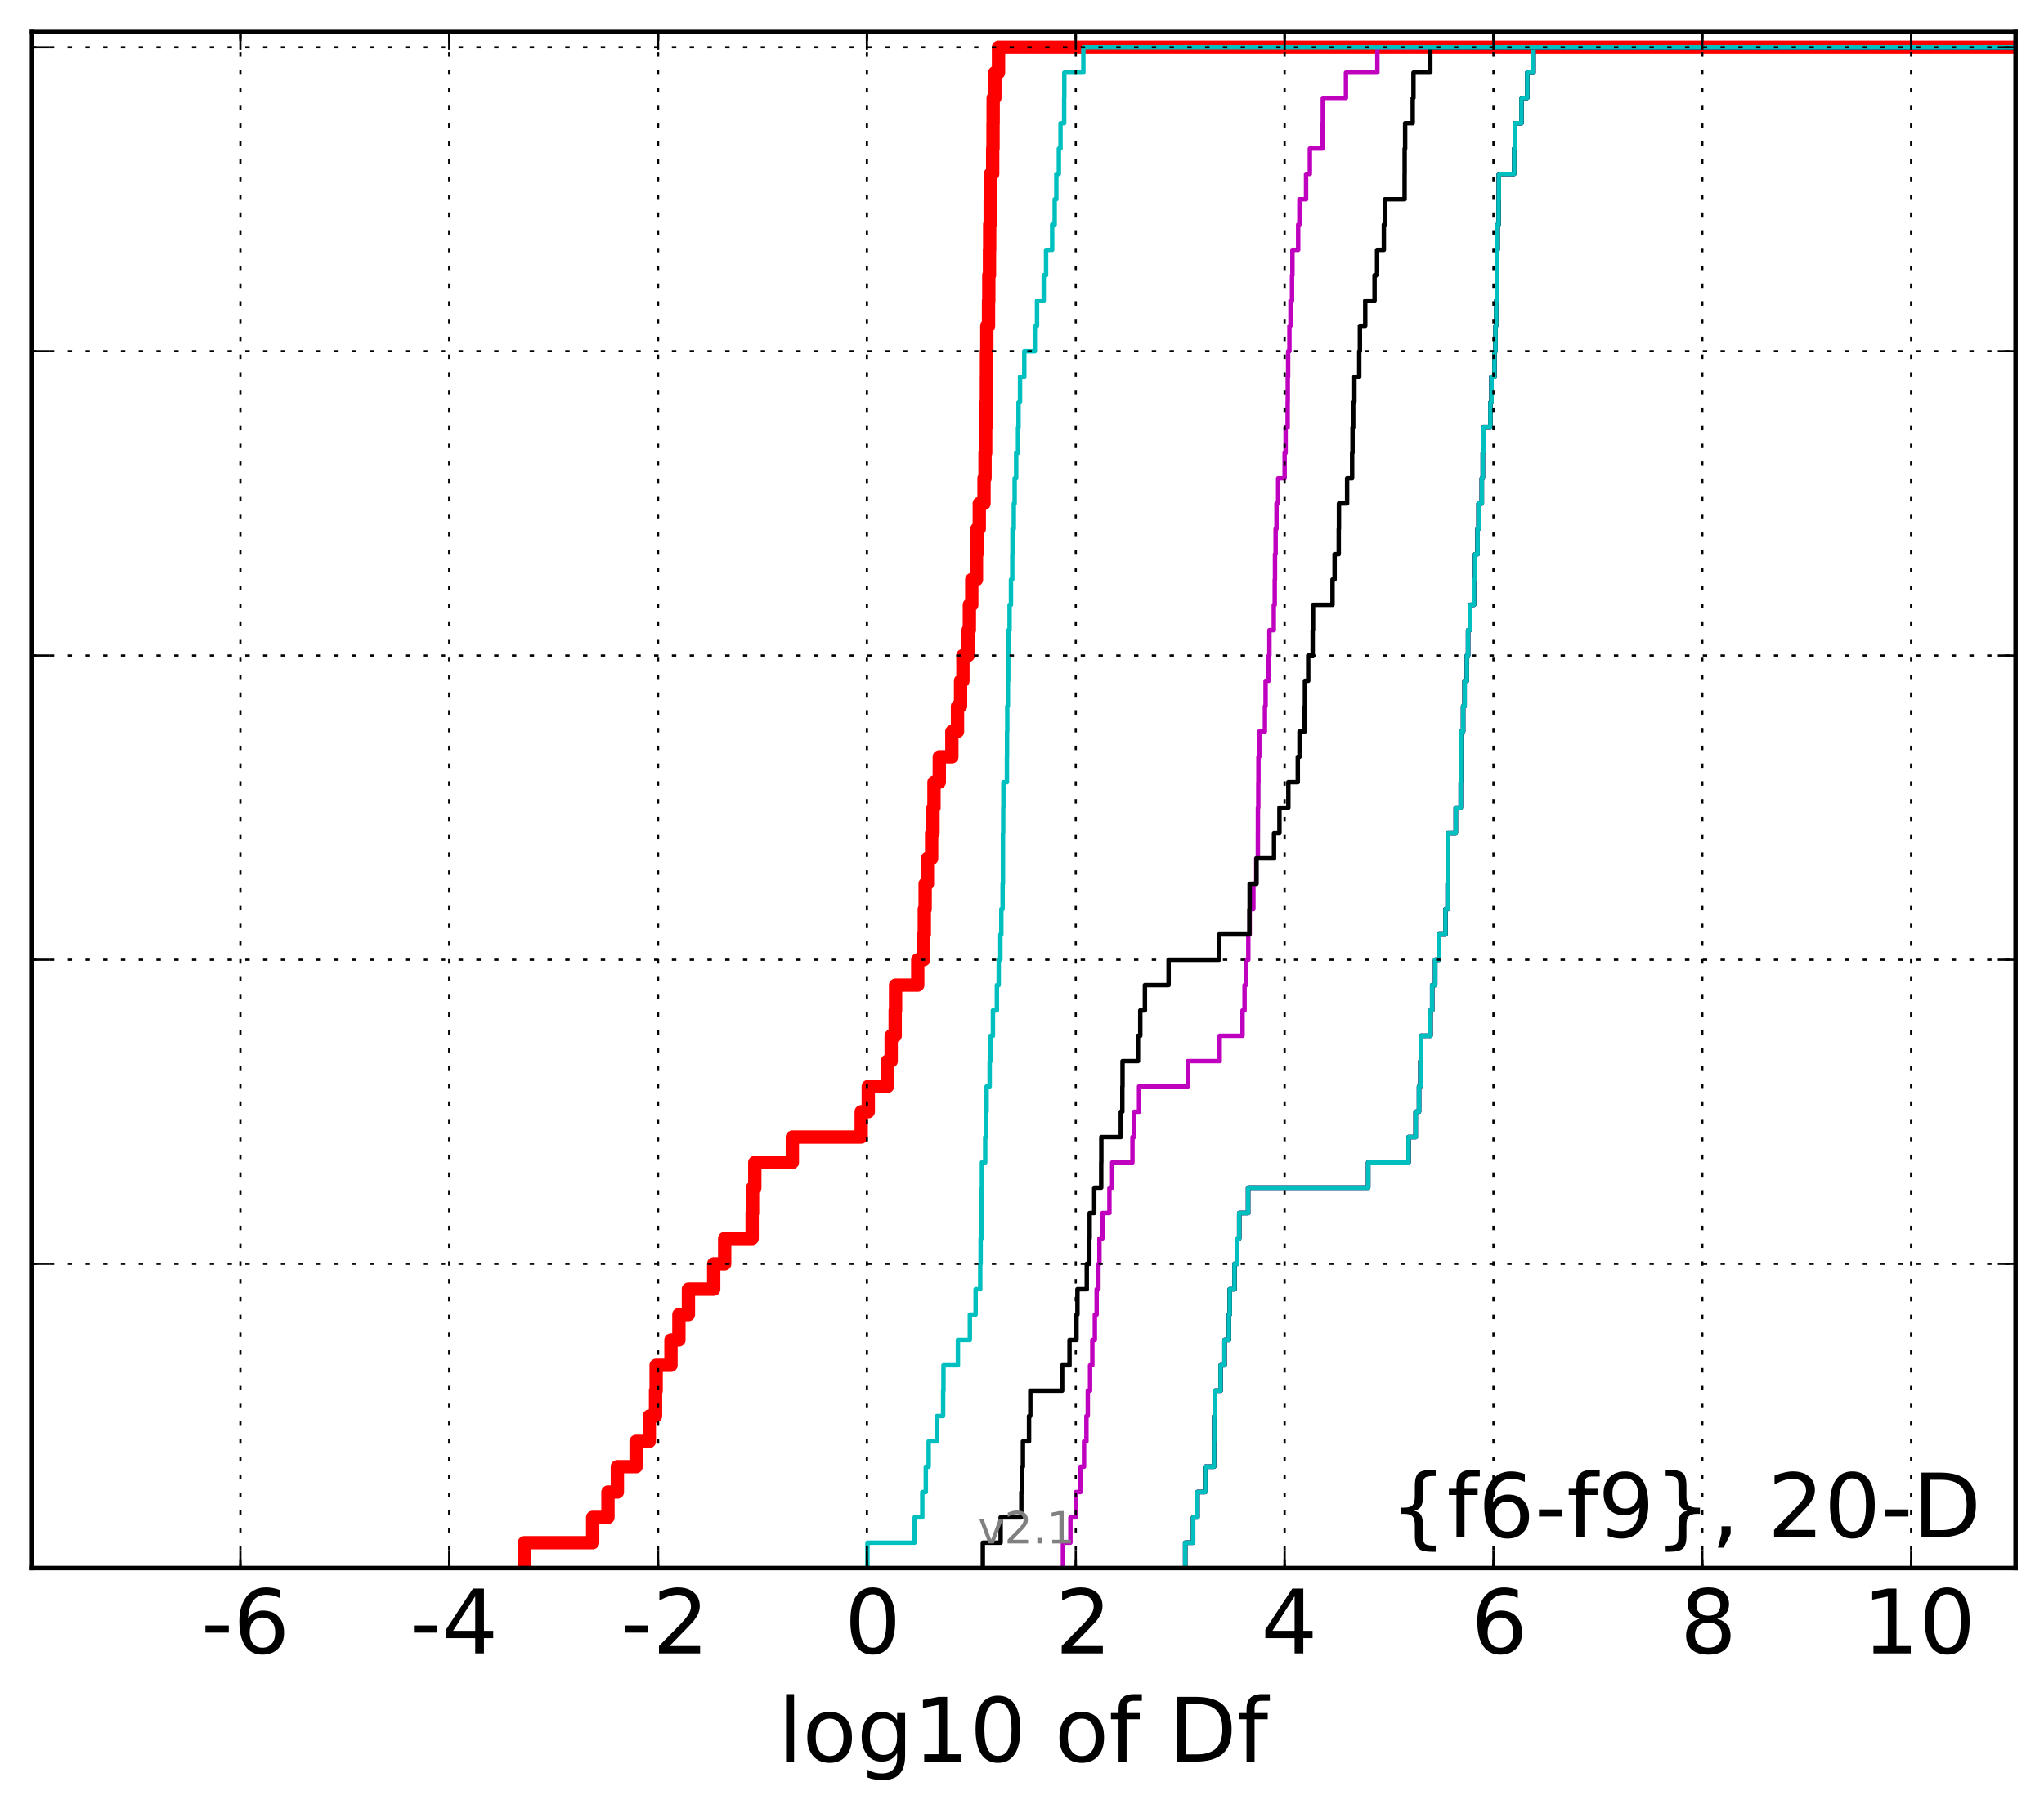 <?xml version="1.0" encoding="utf-8" standalone="no"?>
<!DOCTYPE svg PUBLIC "-//W3C//DTD SVG 1.1//EN"
  "http://www.w3.org/Graphics/SVG/1.1/DTD/svg11.dtd">
<!-- Created with matplotlib (http://matplotlib.org/) -->
<svg height="407pt" version="1.1" viewBox="0 0 460 407" width="460pt" xmlns="http://www.w3.org/2000/svg" xmlns:xlink="http://www.w3.org/1999/xlink">
 <defs>
  <style type="text/css">
*{stroke-linecap:butt;stroke-linejoin:round;}
  </style>
 </defs>
 <g id="figure_1">
  <g id="patch_1">
   <path d="
M0 407.712
L460.8 407.712
L460.8 0
L0 0
z
" style="fill:#ffffff;"/>
  </g>
  <g id="axes_1">
   <g id="patch_2">
    <path d="
M7.2 352.8
L453.6 352.8
L453.6 7.2
L7.2 7.2
z
" style="fill:#ffffff;"/>
   </g>
   <g id="line2d_1">
    <path clip-path="url(#p99b4b0da67)" d="
M118.015 352.8
L118.015 347.097
L133.38 347.097
L133.38 341.394
L136.821 341.394
L136.821 335.691
L138.939 335.691
L138.939 329.988
L143.151 329.988
L143.151 324.285
L146.131 324.285
L146.131 318.582
L147.533 318.582
L147.533 312.879
L147.666 312.879
L147.666 307.176
L151.002 307.176
L151.002 301.473
L152.786 301.473
L152.786 295.77
L154.929 295.77
L154.929 290.067
L160.618 290.067
L160.618 284.364
L163.088 284.364
L163.088 278.661
L169.267 278.661
L169.267 272.958
L169.362 272.958
L169.362 267.255
L169.867 267.255
L169.867 261.552
L178.318 261.552
L178.318 255.85
L193.809 255.85
L193.809 250.147
L195.402 250.147
L195.402 244.444
L199.714 244.444
L199.714 238.741
L200.558 238.741
L200.558 233.038
L201.46 233.038
L201.46 227.335
L201.548 227.335
L201.548 221.632
L206.539 221.632
L206.539 215.929
L207.884 215.929
L207.884 210.226
L208.019 210.226
L208.019 204.523
L208.207 204.523
L208.207 198.82
L208.719 198.82
L208.719 193.117
L209.664 193.117
L209.664 187.414
L209.971 187.414
L209.971 181.711
L210.194 181.711
L210.194 176.008
L211.385 176.008
L211.385 170.305
L214.217 170.305
L214.217 164.602
L215.486 164.602
L215.486 158.899
L216.172 158.899
L216.172 153.196
L216.705 153.196
L216.705 147.493
L217.876 147.493
L217.876 141.79
L218.155 141.79
L218.155 136.087
L218.698 136.087
L218.698 130.384
L219.751 130.384
L219.751 124.681
L219.863 124.681
L219.863 118.978
L220.386 118.978
L220.386 113.275
L221.455 113.275
L221.455 107.572
L221.68 107.572
L221.68 101.869
L221.825 101.869
L221.825 96.166
L221.902 96.166
L221.902 90.463
L221.99 90.463
L221.99 84.76
L222.005 84.76
L222.005 79.057
L222.085 79.057
L222.085 73.355
L222.465 73.355
L222.465 67.651
L222.531 67.651
L222.531 61.949
L222.682 61.949
L222.682 56.245
L222.728 56.245
L222.728 50.543
L222.837 50.543
L222.837 44.84
L222.907 44.84
L222.907 39.137
L223.401 39.137
L223.401 33.434
L223.478 33.434
L223.478 27.731
L223.508 27.731
L223.508 22.028
L223.892 22.028
L223.892 16.325
L224.712 16.325
L224.712 10.622
L224.712 10.622
L224.712 10.622
L453.6 10.622" style="fill:none;stroke:#ff0000;stroke-linecap:square;stroke-width:3.0;"/>
   </g>
   <g id="line2d_2">
    <path clip-path="url(#p99b4b0da67)" d="
M266.727 352.8
L266.727 347.097
L268.512 347.097
L268.512 341.394
L269.476 341.394
L269.476 335.691
L271.235 335.691
L271.235 329.988
L273.221 329.988
L273.221 324.285
L273.271 324.285
L273.271 318.582
L273.455 318.582
L273.455 312.879
L274.694 312.879
L274.694 307.176
L275.571 307.176
L275.571 301.473
L276.561 301.473
L276.561 295.77
L276.749 295.77
L276.749 290.067
L277.825 290.067
L277.825 284.364
L278.441 284.364
L278.441 278.661
L278.882 278.661
L278.882 272.958
L280.882 272.958
L280.882 267.255
L307.905 267.255
L307.905 261.552
L316.99 261.552
L316.99 255.85
L318.588 255.85
L318.588 250.147
L319.346 250.147
L319.346 244.444
L319.669 244.444
L319.669 238.741
L319.781 238.741
L319.781 233.038
L321.931 233.038
L321.931 227.335
L322.307 227.335
L322.307 221.632
L322.988 221.632
L322.988 215.929
L323.83 215.929
L323.83 210.226
L325.297 210.226
L325.297 204.523
L325.788 204.523
L325.788 198.82
L325.821 198.82
L325.821 193.117
L325.879 193.117
L325.879 187.414
L327.619 187.414
L327.619 181.711
L328.738 181.711
L328.738 176.008
L328.797 176.008
L328.797 170.305
L328.807 170.305
L328.807 164.602
L329.272 164.602
L329.272 158.899
L329.605 158.899
L329.605 153.196
L330.119 153.196
L330.119 147.493
L330.39 147.493
L330.39 141.79
L330.816 141.79
L330.816 136.087
L331.725 136.087
L331.725 130.384
L331.968 130.384
L331.968 124.681
L332.526 124.681
L332.526 118.978
L332.756 118.978
L332.756 113.275
L333.48 113.275
L333.48 107.572
L333.701 107.572
L333.701 101.869
L333.834 101.869
L333.834 96.166
L335.417 96.166
L335.417 90.463
L335.665 90.463
L335.665 84.76
L336.337 84.76
L336.337 79.057
L336.551 79.057
L336.551 73.355
L336.718 73.355
L336.718 67.651
L336.912 67.651
L336.912 61.949
L336.939 61.949
L336.939 56.245
L337.023 56.245
L337.023 50.543
L337.26 50.543
L337.26 44.84
L337.308 44.84
L337.308 39.137
L340.774 39.137
L340.774 33.434
L340.936 33.434
L340.936 27.731
L342.409 27.731
L342.409 22.028
L343.704 22.028
L343.704 16.325
L345.103 16.325
L345.103 10.622
L345.103 10.622
L345.103 10.622
L453.6 10.622" style="fill:none;stroke:#00bfbf;stroke-linecap:square;"/>
   </g>
   <g id="line2d_3">
    <path clip-path="url(#p99b4b0da67)" d="
M266.727 352.8
L266.727 347.097
L268.512 347.097
L268.512 341.394
L269.476 341.394
L269.476 335.691
L271.235 335.691
L271.235 329.988
L273.221 329.988
L273.221 324.285
L273.271 324.285
L273.271 318.582
L273.455 318.582
L273.455 312.879
L274.694 312.879
L274.694 307.176
L275.571 307.176
L275.571 301.473
L276.561 301.473
L276.561 295.77
L276.749 295.77
L276.749 290.067
L277.825 290.067
L277.825 284.364
L278.441 284.364
L278.441 278.661
L278.882 278.661
L278.882 272.958
L280.882 272.958
L280.882 267.255
L307.905 267.255
L307.905 261.552
L316.99 261.552
L316.99 255.85
L318.588 255.85
L318.588 250.147
L319.346 250.147
L319.346 244.444
L319.669 244.444
L319.669 238.741
L319.781 238.741
L319.781 233.038
L321.931 233.038
L321.931 227.335
L322.307 227.335
L322.307 221.632
L322.988 221.632
L322.988 215.929
L323.83 215.929
L323.83 210.226
L325.297 210.226
L325.297 204.523
L325.788 204.523
L325.788 198.82
L325.821 198.82
L325.821 193.117
L325.879 193.117
L325.879 187.414
L327.619 187.414
L327.619 181.711
L328.738 181.711
L328.738 176.008
L328.797 176.008
L328.797 170.305
L328.807 170.305
L328.807 164.602
L329.272 164.602
L329.272 158.899
L329.605 158.899
L329.605 153.196
L330.119 153.196
L330.119 147.493
L330.39 147.493
L330.39 141.79
L330.816 141.79
L330.816 136.087
L331.725 136.087
L331.725 130.384
L331.968 130.384
L331.968 124.681
L332.526 124.681
L332.526 118.978
L332.756 118.978
L332.756 113.275
L333.48 113.275
L333.48 107.572
L333.701 107.572
L333.701 101.869
L333.834 101.869
L333.834 96.166
L335.417 96.166
L335.417 90.463
L335.665 90.463
L335.665 84.76
L336.337 84.76
L336.337 79.057
L336.551 79.057
L336.551 73.355
L336.718 73.355
L336.718 67.651
L336.912 67.651
L336.912 61.949
L336.939 61.949
L336.939 56.245
L337.023 56.245
L337.023 50.543
L337.26 50.543
L337.26 44.84
L337.308 44.84
L337.308 39.137
L340.774 39.137
L340.774 33.434
L340.936 33.434
L340.936 27.731
L342.409 27.731
L342.409 22.028
L343.704 22.028
L343.704 16.325
L345.103 16.325
L345.103 10.622
L345.103 10.622
L345.103 10.622
L453.6 10.622" style="fill:none;stroke:#bf00bf;stroke-linecap:square;"/>
   </g>
   <g id="line2d_4">
    <path clip-path="url(#p99b4b0da67)" d="
M266.727 352.8
L266.727 347.097
L268.512 347.097
L268.512 341.394
L269.476 341.394
L269.476 335.691
L271.235 335.691
L271.235 329.988
L273.221 329.988
L273.221 324.285
L273.271 324.285
L273.271 318.582
L273.455 318.582
L273.455 312.879
L274.694 312.879
L274.694 307.176
L275.571 307.176
L275.571 301.473
L276.561 301.473
L276.561 295.77
L276.749 295.77
L276.749 290.067
L277.825 290.067
L277.825 284.364
L278.441 284.364
L278.441 278.661
L278.882 278.661
L278.882 272.958
L280.882 272.958
L280.882 267.255
L307.905 267.255
L307.905 261.552
L316.99 261.552
L316.99 255.85
L318.588 255.85
L318.588 250.147
L319.346 250.147
L319.346 244.444
L319.669 244.444
L319.669 238.741
L319.781 238.741
L319.781 233.038
L321.931 233.038
L321.931 227.335
L322.307 227.335
L322.307 221.632
L322.988 221.632
L322.988 215.929
L323.83 215.929
L323.83 210.226
L325.297 210.226
L325.297 204.523
L325.788 204.523
L325.788 198.82
L325.821 198.82
L325.821 193.117
L325.879 193.117
L325.879 187.414
L327.619 187.414
L327.619 181.711
L328.738 181.711
L328.738 176.008
L328.797 176.008
L328.797 170.305
L328.807 170.305
L328.807 164.602
L329.272 164.602
L329.272 158.899
L329.605 158.899
L329.605 153.196
L330.119 153.196
L330.119 147.493
L330.39 147.493
L330.39 141.79
L330.816 141.79
L330.816 136.087
L331.725 136.087
L331.725 130.384
L331.968 130.384
L331.968 124.681
L332.526 124.681
L332.526 118.978
L332.756 118.978
L332.756 113.275
L333.48 113.275
L333.48 107.572
L333.701 107.572
L333.701 101.869
L333.834 101.869
L333.834 96.166
L335.417 96.166
L335.417 90.463
L335.665 90.463
L335.665 84.76
L336.337 84.76
L336.337 79.057
L336.551 79.057
L336.551 73.355
L336.718 73.355
L336.718 67.651
L336.912 67.651
L336.912 61.949
L336.939 61.949
L336.939 56.245
L337.023 56.245
L337.023 50.543
L337.26 50.543
L337.26 44.84
L337.308 44.84
L337.308 39.137
L340.774 39.137
L340.774 33.434
L340.936 33.434
L340.936 27.731
L342.409 27.731
L342.409 22.028
L343.704 22.028
L343.704 16.325
L345.103 16.325
L345.103 10.622
L345.103 10.622
L345.103 10.622
L453.6 10.622" style="fill:none;stroke:#000000;stroke-linecap:square;"/>
   </g>
   <g id="line2d_5">
    <path clip-path="url(#p99b4b0da67)" d="
M266.727 352.8
L266.727 347.097
L268.512 347.097
L268.512 341.394
L269.476 341.394
L269.476 335.691
L271.235 335.691
L271.235 329.988
L273.221 329.988
L273.221 324.285
L273.271 324.285
L273.271 318.582
L273.455 318.582
L273.455 312.879
L274.694 312.879
L274.694 307.176
L275.571 307.176
L275.571 301.473
L276.561 301.473
L276.561 295.77
L276.749 295.77
L276.749 290.067
L277.825 290.067
L277.825 284.364
L278.441 284.364
L278.441 278.661
L278.882 278.661
L278.882 272.958
L280.882 272.958
L280.882 267.255
L307.905 267.255
L307.905 261.552
L316.99 261.552
L316.99 255.85
L318.588 255.85
L318.588 250.147
L319.346 250.147
L319.346 244.444
L319.669 244.444
L319.669 238.741
L319.781 238.741
L319.781 233.038
L321.931 233.038
L321.931 227.335
L322.307 227.335
L322.307 221.632
L322.988 221.632
L322.988 215.929
L323.83 215.929
L323.83 210.226
L325.297 210.226
L325.297 204.523
L325.788 204.523
L325.788 198.82
L325.821 198.82
L325.821 193.117
L325.879 193.117
L325.879 187.414
L327.619 187.414
L327.619 181.711
L328.738 181.711
L328.738 176.008
L328.797 176.008
L328.797 170.305
L328.807 170.305
L328.807 164.602
L329.272 164.602
L329.272 158.899
L329.605 158.899
L329.605 153.196
L330.119 153.196
L330.119 147.493
L330.39 147.493
L330.39 141.79
L330.816 141.79
L330.816 136.087
L331.725 136.087
L331.725 130.384
L331.968 130.384
L331.968 124.681
L332.526 124.681
L332.526 118.978
L332.756 118.978
L332.756 113.275
L333.48 113.275
L333.48 107.572
L333.701 107.572
L333.701 101.869
L333.834 101.869
L333.834 96.166
L335.417 96.166
L335.417 90.463
L335.665 90.463
L335.665 84.76
L336.337 84.76
L336.337 79.057
L336.551 79.057
L336.551 73.355
L336.718 73.355
L336.718 67.651
L336.912 67.651
L336.912 61.949
L336.939 61.949
L336.939 56.245
L337.023 56.245
L337.023 50.543
L337.26 50.543
L337.26 44.84
L337.308 44.84
L337.308 39.137
L340.774 39.137
L340.774 33.434
L340.936 33.434
L340.936 27.731
L342.409 27.731
L342.409 22.028
L343.704 22.028
L343.704 16.325
L345.103 16.325
L345.103 10.622
L345.103 10.622
L345.103 10.622
L453.6 10.622" style="fill:none;stroke:#00bfbf;stroke-linecap:square;"/>
   </g>
   <g id="line2d_6">
    <path clip-path="url(#p99b4b0da67)" d="
M239.211 352.8
L239.211 347.097
L240.895 347.097
L240.895 341.394
L242.115 341.394
L242.115 335.691
L243.171 335.691
L243.171 329.988
L243.96 329.988
L243.96 324.285
L244.498 324.285
L244.498 318.582
L244.808 318.582
L244.808 312.879
L245.314 312.879
L245.314 307.176
L245.827 307.176
L245.827 301.473
L246.393 301.473
L246.393 295.77
L246.801 295.77
L246.801 290.067
L247.2 290.067
L247.2 284.364
L247.426 284.364
L247.426 278.661
L248.094 278.661
L248.094 272.958
L249.671 272.958
L249.671 267.255
L250.299 267.255
L250.299 261.552
L254.859 261.552
L254.859 255.85
L255.247 255.85
L255.247 250.147
L256.348 250.147
L256.348 244.444
L267.31 244.444
L267.31 238.741
L274.483 238.741
L274.483 233.038
L279.63 233.038
L279.63 227.335
L280.085 227.335
L280.085 221.632
L280.405 221.632
L280.405 215.929
L280.929 215.929
L280.929 210.226
L281.236 210.226
L281.236 204.523
L282.071 204.523
L282.071 198.82
L282.715 198.82
L282.715 193.117
L283.081 193.117
L283.081 187.414
L283.093 187.414
L283.093 181.711
L283.182 181.711
L283.182 176.008
L283.211 176.008
L283.211 170.305
L283.405 170.305
L283.405 164.602
L284.665 164.602
L284.665 158.899
L284.818 158.899
L284.818 153.196
L285.509 153.196
L285.509 147.493
L285.679 147.493
L285.679 141.79
L286.665 141.79
L286.665 136.087
L286.882 136.087
L286.882 130.384
L286.937 130.384
L286.937 124.681
L287.081 124.681
L287.081 118.978
L287.279 118.978
L287.279 113.275
L287.648 113.275
L287.648 107.572
L289.102 107.572
L289.102 101.869
L289.326 101.869
L289.326 96.166
L289.782 96.166
L289.782 90.463
L289.81 90.463
L289.81 84.76
L289.89 84.76
L289.89 79.057
L290.18 79.057
L290.18 73.355
L290.424 73.355
L290.424 67.651
L290.769 67.651
L290.769 61.949
L290.858 61.949
L290.858 56.245
L292.151 56.245
L292.151 50.543
L292.427 50.543
L292.427 44.84
L293.927 44.84
L293.927 39.137
L294.779 39.137
L294.779 33.434
L297.623 33.434
L297.623 27.731
L297.693 27.731
L297.693 22.028
L302.901 22.028
L302.901 16.325
L309.972 16.325
L309.972 10.622
L309.972 10.622
L309.972 10.622
L453.6 10.622" style="fill:none;stroke:#bf00bf;stroke-linecap:square;"/>
   </g>
   <g id="line2d_7">
    <path clip-path="url(#p99b4b0da67)" d="
M221.181 352.8
L221.181 347.097
L225.19 347.097
L225.19 341.394
L229.851 341.394
L229.851 335.691
L230.02 335.691
L230.02 329.988
L230.205 329.988
L230.205 324.285
L231.582 324.285
L231.582 318.582
L231.874 318.582
L231.874 312.879
L239.036 312.879
L239.036 307.176
L240.694 307.176
L240.694 301.473
L242.266 301.473
L242.266 295.77
L242.476 295.77
L242.476 290.067
L244.578 290.067
L244.578 284.364
L245.15 284.364
L245.15 278.661
L245.229 278.661
L245.229 272.958
L246.254 272.958
L246.254 267.255
L247.825 267.255
L247.825 261.552
L247.853 261.552
L247.853 255.85
L252.233 255.85
L252.233 250.147
L252.58 250.147
L252.58 244.444
L252.625 244.444
L252.625 238.741
L256.101 238.741
L256.101 233.038
L256.619 233.038
L256.619 227.335
L257.66 227.335
L257.66 221.632
L262.991 221.632
L262.991 215.929
L274.353 215.929
L274.353 210.226
L281.177 210.226
L281.177 204.523
L281.228 204.523
L281.228 198.82
L282.773 198.82
L282.773 193.117
L286.714 193.117
L286.714 187.414
L287.937 187.414
L287.937 181.711
L289.941 181.711
L289.941 176.008
L292.066 176.008
L292.066 170.305
L292.45 170.305
L292.45 164.602
L293.614 164.602
L293.614 158.899
L293.672 158.899
L293.672 153.196
L294.414 153.196
L294.414 147.493
L295.414 147.493
L295.414 141.79
L295.495 141.79
L295.495 136.087
L299.88 136.087
L299.88 130.384
L300.347 130.384
L300.347 124.681
L301.281 124.681
L301.281 118.978
L301.326 118.978
L301.326 113.275
L303.165 113.275
L303.165 107.572
L304.294 107.572
L304.294 101.869
L304.385 101.869
L304.385 96.166
L304.538 96.166
L304.538 90.463
L304.806 90.463
L304.806 84.76
L305.895 84.76
L305.895 79.057
L306.042 79.057
L306.042 73.355
L307.244 73.355
L307.244 67.651
L309.34 67.651
L309.34 61.949
L309.908 61.949
L309.908 56.245
L311.433 56.245
L311.433 50.543
L311.682 50.543
L311.682 44.84
L316.102 44.84
L316.102 39.137
L316.116 39.137
L316.116 33.434
L316.224 33.434
L316.224 27.731
L317.93 27.731
L317.93 22.028
L318.099 22.028
L318.099 16.325
L321.889 16.325
L321.889 10.622
L321.889 10.622
L321.889 10.622
L453.6 10.622" style="fill:none;stroke:#000000;stroke-linecap:square;"/>
   </g>
   <g id="line2d_8">
    <path clip-path="url(#p99b4b0da67)" d="
M195.219 352.8
L195.219 347.097
L205.826 347.097
L205.826 341.394
L207.563 341.394
L207.563 335.691
L208.351 335.691
L208.351 329.988
L208.999 329.988
L208.999 324.285
L210.869 324.285
L210.869 318.582
L212.252 318.582
L212.252 312.879
L212.327 312.879
L212.327 307.176
L215.578 307.176
L215.578 301.473
L218.265 301.473
L218.265 295.77
L219.565 295.77
L219.565 290.067
L220.603 290.067
L220.603 284.364
L220.69 284.364
L220.69 278.661
L220.907 278.661
L220.907 272.958
L220.915 272.958
L220.915 267.255
L220.982 267.255
L220.982 261.552
L221.718 261.552
L221.718 255.85
L221.869 255.85
L221.869 250.147
L222.036 250.147
L222.036 244.444
L222.727 244.444
L222.727 238.741
L222.945 238.741
L222.945 233.038
L223.459 233.038
L223.459 227.335
L224.351 227.335
L224.351 221.632
L224.759 221.632
L224.759 215.929
L225.135 215.929
L225.135 210.226
L225.35 210.226
L225.35 204.523
L225.637 204.523
L225.637 198.82
L225.712 198.82
L225.712 193.117
L225.713 193.117
L225.713 187.414
L225.77 187.414
L225.77 181.711
L225.811 181.711
L225.811 176.008
L226.605 176.008
L226.605 170.305
L226.636 170.305
L226.636 164.602
L226.683 164.602
L226.683 158.899
L226.832 158.899
L226.832 153.196
L226.909 153.196
L226.909 147.493
L226.938 147.493
L226.938 141.79
L227.207 141.79
L227.207 136.087
L227.518 136.087
L227.518 130.384
L227.814 130.384
L227.814 124.681
L227.861 124.681
L227.861 118.978
L228.155 118.978
L228.155 113.275
L228.346 113.275
L228.346 107.572
L228.69 107.572
L228.69 101.869
L229.11 101.869
L229.11 96.166
L229.218 96.166
L229.218 90.463
L229.556 90.463
L229.556 84.76
L230.509 84.76
L230.509 79.057
L232.888 79.057
L232.888 73.355
L233.382 73.355
L233.382 67.651
L234.889 67.651
L234.889 61.949
L235.414 61.949
L235.414 56.245
L236.787 56.245
L236.787 50.543
L237.353 50.543
L237.353 44.84
L237.726 44.84
L237.726 39.137
L238.298 39.137
L238.298 33.434
L238.669 33.434
L238.669 27.731
L239.484 27.731
L239.484 22.028
L239.521 22.028
L239.521 16.325
L243.806 16.325
L243.806 10.622
L243.806 10.622
L243.806 10.622
L453.6 10.622" style="fill:none;stroke:#00bfbf;stroke-linecap:square;"/>
   </g>
   <g id="patch_3">
    <path d="
M7.2 7.2
L453.6 7.2" style="fill:none;stroke:#000000;stroke-linecap:square;stroke-linejoin:miter;"/>
   </g>
   <g id="patch_4">
    <path d="
M453.6 352.8
L453.6 7.2" style="fill:none;stroke:#000000;stroke-linecap:square;stroke-linejoin:miter;"/>
   </g>
   <g id="patch_5">
    <path d="
M7.2 352.8
L453.6 352.8" style="fill:none;stroke:#000000;stroke-linecap:square;stroke-linejoin:miter;"/>
   </g>
   <g id="patch_6">
    <path d="
M7.2 352.8
L7.2 7.2" style="fill:none;stroke:#000000;stroke-linecap:square;stroke-linejoin:miter;"/>
   </g>
   <g id="matplotlib.axis_1">
    <g id="xtick_1"/>
    <g id="xtick_2">
     <g id="line2d_9">
      <path clip-path="url(#p99b4b0da67)" d="
M54.099 352.8
L54.099 7.2" style="fill:none;stroke:#000000;stroke-dasharray:1,3;stroke-dashoffset:0.0;stroke-width:0.5;"/>
     </g>
     <g id="line2d_10">
      <defs>
       <path d="
M0 0
L0 -4" id="m93b0483c22" style="stroke:#000000;stroke-width:0.5;"/>
      </defs>
      <g>
       <use style="stroke:#000000;stroke-width:0.5;" x="54.099" xlink:href="#m93b0483c22" y="352.8"/>
      </g>
     </g>
     <g id="line2d_11">
      <defs>
       <path d="
M0 0
L0 4" id="m741efc42ff" style="stroke:#000000;stroke-width:0.5;"/>
      </defs>
      <g>
       <use style="stroke:#000000;stroke-width:0.5;" x="54.099" xlink:href="#m741efc42ff" y="7.2"/>
      </g>
     </g>
     <g id="text_1">
      <!-- -6 -->
      <defs>
       <path d="
M33.016 40.375
Q26.375 40.375 22.484 35.828
Q18.609 31.297 18.609 23.391
Q18.609 15.531 22.484 10.953
Q26.375 6.391 33.016 6.391
Q39.656 6.391 43.531 10.953
Q47.406 15.531 47.406 23.391
Q47.406 31.297 43.531 35.828
Q39.656 40.375 33.016 40.375
M52.594 71.297
L52.594 62.312
Q48.875 64.062 45.094 64.984
Q41.312 65.922 37.594 65.922
Q27.828 65.922 22.672 59.328
Q17.531 52.734 16.797 39.406
Q19.672 43.656 24.016 45.922
Q28.375 48.188 33.594 48.188
Q44.578 48.188 50.953 41.516
Q57.328 34.859 57.328 23.391
Q57.328 12.156 50.688 5.359
Q44.047 -1.422 33.016 -1.422
Q20.359 -1.422 13.672 8.266
Q6.984 17.969 6.984 36.375
Q6.984 53.656 15.188 63.938
Q23.391 74.219 37.203 74.219
Q40.922 74.219 44.703 73.484
Q48.484 72.75 52.594 71.297" id="BitstreamVeraSans-Roman-36"/>
       <path d="
M4.891 31.391
L31.203 31.391
L31.203 23.391
L4.891 23.391
z
" id="BitstreamVeraSans-Roman-2d"/>
      </defs>
      <g transform="translate(45.247 371.997)scale(0.2 -0.2)">
       <use xlink:href="#BitstreamVeraSans-Roman-2d"/>
       <use x="36.084" xlink:href="#BitstreamVeraSans-Roman-36"/>
      </g>
     </g>
    </g>
    <g id="xtick_3">
     <g id="line2d_12">
      <path clip-path="url(#p99b4b0da67)" d="
M101.099 352.8
L101.099 7.2" style="fill:none;stroke:#000000;stroke-dasharray:1,3;stroke-dashoffset:0.0;stroke-width:0.5;"/>
     </g>
     <g id="line2d_13">
      <g>
       <use style="stroke:#000000;stroke-width:0.5;" x="101.099" xlink:href="#m93b0483c22" y="352.8"/>
      </g>
     </g>
     <g id="line2d_14">
      <g>
       <use style="stroke:#000000;stroke-width:0.5;" x="101.099" xlink:href="#m741efc42ff" y="7.2"/>
      </g>
     </g>
     <g id="text_2">
      <!-- -4 -->
      <defs>
       <path d="
M37.797 64.312
L12.891 25.391
L37.797 25.391
z

M35.203 72.906
L47.609 72.906
L47.609 25.391
L58.016 25.391
L58.016 17.188
L47.609 17.188
L47.609 0
L37.797 0
L37.797 17.188
L4.891 17.188
L4.891 26.703
z
" id="BitstreamVeraSans-Roman-34"/>
      </defs>
      <g transform="translate(92.178 371.997)scale(0.2 -0.2)">
       <use xlink:href="#BitstreamVeraSans-Roman-2d"/>
       <use x="36.084" xlink:href="#BitstreamVeraSans-Roman-34"/>
      </g>
     </g>
    </g>
    <g id="xtick_4">
     <g id="line2d_15">
      <path clip-path="url(#p99b4b0da67)" d="
M148.099 352.8
L148.099 7.2" style="fill:none;stroke:#000000;stroke-dasharray:1,3;stroke-dashoffset:0.0;stroke-width:0.5;"/>
     </g>
     <g id="line2d_16">
      <g>
       <use style="stroke:#000000;stroke-width:0.5;" x="148.099" xlink:href="#m93b0483c22" y="352.8"/>
      </g>
     </g>
     <g id="line2d_17">
      <g>
       <use style="stroke:#000000;stroke-width:0.5;" x="148.099" xlink:href="#m741efc42ff" y="7.2"/>
      </g>
     </g>
     <g id="text_3">
      <!-- -2 -->
      <defs>
       <path d="
M19.188 8.297
L53.609 8.297
L53.609 0
L7.328 0
L7.328 8.297
Q12.938 14.109 22.625 23.891
Q32.328 33.688 34.812 36.531
Q39.547 41.844 41.422 45.531
Q43.312 49.219 43.312 52.781
Q43.312 58.594 39.234 62.25
Q35.156 65.922 28.609 65.922
Q23.969 65.922 18.812 64.312
Q13.672 62.703 7.812 59.422
L7.812 69.391
Q13.766 71.781 18.938 73
Q24.125 74.219 28.422 74.219
Q39.75 74.219 46.484 68.547
Q53.219 62.891 53.219 53.422
Q53.219 48.922 51.531 44.891
Q49.859 40.875 45.406 35.406
Q44.188 33.984 37.641 27.219
Q31.109 20.453 19.188 8.297" id="BitstreamVeraSans-Roman-32"/>
      </defs>
      <g transform="translate(139.619 371.997)scale(0.2 -0.2)">
       <use xlink:href="#BitstreamVeraSans-Roman-2d"/>
       <use x="36.084" xlink:href="#BitstreamVeraSans-Roman-32"/>
      </g>
     </g>
    </g>
    <g id="xtick_5">
     <g id="line2d_18">
      <path clip-path="url(#p99b4b0da67)" d="
M195.099 352.8
L195.099 7.2" style="fill:none;stroke:#000000;stroke-dasharray:1,3;stroke-dashoffset:0.0;stroke-width:0.5;"/>
     </g>
     <g id="line2d_19">
      <g>
       <use style="stroke:#000000;stroke-width:0.5;" x="195.099" xlink:href="#m93b0483c22" y="352.8"/>
      </g>
     </g>
     <g id="line2d_20">
      <g>
       <use style="stroke:#000000;stroke-width:0.5;" x="195.099" xlink:href="#m741efc42ff" y="7.2"/>
      </g>
     </g>
     <g id="text_4">
      <!-- 0 -->
      <defs>
       <path d="
M31.781 66.406
Q24.172 66.406 20.328 58.906
Q16.5 51.422 16.5 36.375
Q16.5 21.391 20.328 13.891
Q24.172 6.391 31.781 6.391
Q39.453 6.391 43.281 13.891
Q47.125 21.391 47.125 36.375
Q47.125 51.422 43.281 58.906
Q39.453 66.406 31.781 66.406
M31.781 74.219
Q44.047 74.219 50.516 64.516
Q56.984 54.828 56.984 36.375
Q56.984 17.969 50.516 8.266
Q44.047 -1.422 31.781 -1.422
Q19.531 -1.422 13.062 8.266
Q6.594 17.969 6.594 36.375
Q6.594 54.828 13.062 64.516
Q19.531 74.219 31.781 74.219" id="BitstreamVeraSans-Roman-30"/>
      </defs>
      <g transform="translate(190.06 371.997)scale(0.2 -0.2)">
       <use xlink:href="#BitstreamVeraSans-Roman-30"/>
      </g>
     </g>
    </g>
    <g id="xtick_6">
     <g id="line2d_21">
      <path clip-path="url(#p99b4b0da67)" d="
M242.099 352.8
L242.099 7.2" style="fill:none;stroke:#000000;stroke-dasharray:1,3;stroke-dashoffset:0.0;stroke-width:0.5;"/>
     </g>
     <g id="line2d_22">
      <g>
       <use style="stroke:#000000;stroke-width:0.5;" x="242.099" xlink:href="#m93b0483c22" y="352.8"/>
      </g>
     </g>
     <g id="line2d_23">
      <g>
       <use style="stroke:#000000;stroke-width:0.5;" x="242.099" xlink:href="#m741efc42ff" y="7.2"/>
      </g>
     </g>
     <g id="text_5">
      <!-- 2 -->
      <g transform="translate(237.471 371.997)scale(0.2 -0.2)">
       <use xlink:href="#BitstreamVeraSans-Roman-32"/>
      </g>
     </g>
    </g>
    <g id="xtick_7">
     <g id="line2d_24">
      <path clip-path="url(#p99b4b0da67)" d="
M289.099 352.8
L289.099 7.2" style="fill:none;stroke:#000000;stroke-dasharray:1,3;stroke-dashoffset:0.0;stroke-width:0.5;"/>
     </g>
     <g id="line2d_25">
      <g>
       <use style="stroke:#000000;stroke-width:0.5;" x="289.099" xlink:href="#m93b0483c22" y="352.8"/>
      </g>
     </g>
     <g id="line2d_26">
      <g>
       <use style="stroke:#000000;stroke-width:0.5;" x="289.099" xlink:href="#m741efc42ff" y="7.2"/>
      </g>
     </g>
     <g id="text_6">
      <!-- 4 -->
      <g transform="translate(283.787 371.997)scale(0.2 -0.2)">
       <use xlink:href="#BitstreamVeraSans-Roman-34"/>
      </g>
     </g>
    </g>
    <g id="xtick_8">
     <g id="line2d_27">
      <path clip-path="url(#p99b4b0da67)" d="
M336.1 352.8
L336.1 7.2" style="fill:none;stroke:#000000;stroke-dasharray:1,3;stroke-dashoffset:0.0;stroke-width:0.5;"/>
     </g>
     <g id="line2d_28">
      <g>
       <use style="stroke:#000000;stroke-width:0.5;" x="336.1" xlink:href="#m93b0483c22" y="352.8"/>
      </g>
     </g>
     <g id="line2d_29">
      <g>
       <use style="stroke:#000000;stroke-width:0.5;" x="336.1" xlink:href="#m741efc42ff" y="7.2"/>
      </g>
     </g>
     <g id="text_7">
      <!-- 6 -->
      <g transform="translate(331.065 371.997)scale(0.2 -0.2)">
       <use xlink:href="#BitstreamVeraSans-Roman-36"/>
      </g>
     </g>
    </g>
    <g id="xtick_9">
     <g id="line2d_30">
      <path clip-path="url(#p99b4b0da67)" d="
M383.1 352.8
L383.1 7.2" style="fill:none;stroke:#000000;stroke-dasharray:1,3;stroke-dashoffset:0.0;stroke-width:0.5;"/>
     </g>
     <g id="line2d_31">
      <g>
       <use style="stroke:#000000;stroke-width:0.5;" x="383.1" xlink:href="#m93b0483c22" y="352.8"/>
      </g>
     </g>
     <g id="line2d_32">
      <g>
       <use style="stroke:#000000;stroke-width:0.5;" x="383.1" xlink:href="#m741efc42ff" y="7.2"/>
      </g>
     </g>
     <g id="text_8">
      <!-- 8 -->
      <defs>
       <path d="
M31.781 34.625
Q24.75 34.625 20.719 30.859
Q16.703 27.094 16.703 20.516
Q16.703 13.922 20.719 10.156
Q24.75 6.391 31.781 6.391
Q38.812 6.391 42.859 10.172
Q46.922 13.969 46.922 20.516
Q46.922 27.094 42.891 30.859
Q38.875 34.625 31.781 34.625
M21.922 38.812
Q15.578 40.375 12.031 44.719
Q8.5 49.078 8.5 55.328
Q8.5 64.062 14.719 69.141
Q20.953 74.219 31.781 74.219
Q42.672 74.219 48.875 69.141
Q55.078 64.062 55.078 55.328
Q55.078 49.078 51.531 44.719
Q48 40.375 41.703 38.812
Q48.828 37.156 52.797 32.312
Q56.781 27.484 56.781 20.516
Q56.781 9.906 50.312 4.234
Q43.844 -1.422 31.781 -1.422
Q19.734 -1.422 13.25 4.234
Q6.781 9.906 6.781 20.516
Q6.781 27.484 10.781 32.312
Q14.797 37.156 21.922 38.812
M18.312 54.391
Q18.312 48.734 21.844 45.562
Q25.391 42.391 31.781 42.391
Q38.141 42.391 41.719 45.562
Q45.312 48.734 45.312 54.391
Q45.312 60.062 41.719 63.234
Q38.141 66.406 31.781 66.406
Q25.391 66.406 21.844 63.234
Q18.312 60.062 18.312 54.391" id="BitstreamVeraSans-Roman-38"/>
      </defs>
      <g transform="translate(378.1 371.997)scale(0.2 -0.2)">
       <use xlink:href="#BitstreamVeraSans-Roman-38"/>
      </g>
     </g>
    </g>
    <g id="xtick_10">
     <g id="line2d_33">
      <path clip-path="url(#p99b4b0da67)" d="
M430.1 352.8
L430.1 7.2" style="fill:none;stroke:#000000;stroke-dasharray:1,3;stroke-dashoffset:0.0;stroke-width:0.5;"/>
     </g>
     <g id="line2d_34">
      <g>
       <use style="stroke:#000000;stroke-width:0.5;" x="430.1" xlink:href="#m93b0483c22" y="352.8"/>
      </g>
     </g>
     <g id="line2d_35">
      <g>
       <use style="stroke:#000000;stroke-width:0.5;" x="430.1" xlink:href="#m741efc42ff" y="7.2"/>
      </g>
     </g>
     <g id="text_9">
      <!-- 10 -->
      <defs>
       <path d="
M12.406 8.297
L28.516 8.297
L28.516 63.922
L10.984 60.406
L10.984 69.391
L28.422 72.906
L38.281 72.906
L38.281 8.297
L54.391 8.297
L54.391 0
L12.406 0
z
" id="BitstreamVeraSans-Roman-31"/>
      </defs>
      <g transform="translate(419.137 371.997)scale(0.2 -0.2)">
       <use xlink:href="#BitstreamVeraSans-Roman-31"/>
       <use x="63.623" xlink:href="#BitstreamVeraSans-Roman-30"/>
      </g>
     </g>
    </g>
    <g id="xtick_11"/>
    <g id="xtick_12">
     <g id="line2d_36">
      <defs>
       <path d="
M0 0
L0 -2" id="m177f7580d0" style="stroke:#000000;stroke-width:0.5;"/>
      </defs>
      <g>
       <use style="stroke:#000000;stroke-width:0.5;" x="54.099" xlink:href="#m177f7580d0" y="352.8"/>
      </g>
     </g>
     <g id="line2d_37">
      <defs>
       <path d="
M0 0
L0 2" id="m5284c7e2a0" style="stroke:#000000;stroke-width:0.5;"/>
      </defs>
      <g>
       <use style="stroke:#000000;stroke-width:0.5;" x="54.099" xlink:href="#m5284c7e2a0" y="7.2"/>
      </g>
     </g>
    </g>
    <g id="xtick_13">
     <g id="line2d_38">
      <g>
       <use style="stroke:#000000;stroke-width:0.5;" x="101.099" xlink:href="#m177f7580d0" y="352.8"/>
      </g>
     </g>
     <g id="line2d_39">
      <g>
       <use style="stroke:#000000;stroke-width:0.5;" x="101.099" xlink:href="#m5284c7e2a0" y="7.2"/>
      </g>
     </g>
    </g>
    <g id="xtick_14">
     <g id="line2d_40">
      <g>
       <use style="stroke:#000000;stroke-width:0.5;" x="148.099" xlink:href="#m177f7580d0" y="352.8"/>
      </g>
     </g>
     <g id="line2d_41">
      <g>
       <use style="stroke:#000000;stroke-width:0.5;" x="148.099" xlink:href="#m5284c7e2a0" y="7.2"/>
      </g>
     </g>
    </g>
    <g id="xtick_15">
     <g id="line2d_42">
      <g>
       <use style="stroke:#000000;stroke-width:0.5;" x="195.099" xlink:href="#m177f7580d0" y="352.8"/>
      </g>
     </g>
     <g id="line2d_43">
      <g>
       <use style="stroke:#000000;stroke-width:0.5;" x="195.099" xlink:href="#m5284c7e2a0" y="7.2"/>
      </g>
     </g>
    </g>
    <g id="xtick_16">
     <g id="line2d_44">
      <g>
       <use style="stroke:#000000;stroke-width:0.5;" x="242.099" xlink:href="#m177f7580d0" y="352.8"/>
      </g>
     </g>
     <g id="line2d_45">
      <g>
       <use style="stroke:#000000;stroke-width:0.5;" x="242.099" xlink:href="#m5284c7e2a0" y="7.2"/>
      </g>
     </g>
    </g>
    <g id="xtick_17">
     <g id="line2d_46">
      <g>
       <use style="stroke:#000000;stroke-width:0.5;" x="289.099" xlink:href="#m177f7580d0" y="352.8"/>
      </g>
     </g>
     <g id="line2d_47">
      <g>
       <use style="stroke:#000000;stroke-width:0.5;" x="289.099" xlink:href="#m5284c7e2a0" y="7.2"/>
      </g>
     </g>
    </g>
    <g id="xtick_18">
     <g id="line2d_48">
      <g>
       <use style="stroke:#000000;stroke-width:0.5;" x="336.1" xlink:href="#m177f7580d0" y="352.8"/>
      </g>
     </g>
     <g id="line2d_49">
      <g>
       <use style="stroke:#000000;stroke-width:0.5;" x="336.1" xlink:href="#m5284c7e2a0" y="7.2"/>
      </g>
     </g>
    </g>
    <g id="xtick_19">
     <g id="line2d_50">
      <g>
       <use style="stroke:#000000;stroke-width:0.5;" x="383.1" xlink:href="#m177f7580d0" y="352.8"/>
      </g>
     </g>
     <g id="line2d_51">
      <g>
       <use style="stroke:#000000;stroke-width:0.5;" x="383.1" xlink:href="#m5284c7e2a0" y="7.2"/>
      </g>
     </g>
    </g>
    <g id="xtick_20">
     <g id="line2d_52">
      <g>
       <use style="stroke:#000000;stroke-width:0.5;" x="430.1" xlink:href="#m177f7580d0" y="352.8"/>
      </g>
     </g>
     <g id="line2d_53">
      <g>
       <use style="stroke:#000000;stroke-width:0.5;" x="430.1" xlink:href="#m5284c7e2a0" y="7.2"/>
      </g>
     </g>
    </g>
    <g id="text_10">
     <!-- log10 of Df -->
     <defs>
      <path id="BitstreamVeraSans-Roman-20"/>
      <path d="
M30.609 48.391
Q23.391 48.391 19.188 42.75
Q14.984 37.109 14.984 27.297
Q14.984 17.484 19.156 11.844
Q23.344 6.203 30.609 6.203
Q37.797 6.203 41.984 11.859
Q46.188 17.531 46.188 27.297
Q46.188 37.016 41.984 42.703
Q37.797 48.391 30.609 48.391
M30.609 56
Q42.328 56 49.016 48.375
Q55.719 40.766 55.719 27.297
Q55.719 13.875 49.016 6.219
Q42.328 -1.422 30.609 -1.422
Q18.844 -1.422 12.172 6.219
Q5.516 13.875 5.516 27.297
Q5.516 40.766 12.172 48.375
Q18.844 56 30.609 56" id="BitstreamVeraSans-Roman-6f"/>
      <path d="
M9.422 75.984
L18.406 75.984
L18.406 0
L9.422 0
z
" id="BitstreamVeraSans-Roman-6c"/>
      <path d="
M19.672 64.797
L19.672 8.109
L31.594 8.109
Q46.688 8.109 53.688 14.938
Q60.688 21.781 60.688 36.531
Q60.688 51.172 53.688 57.984
Q46.688 64.797 31.594 64.797
z

M9.812 72.906
L30.078 72.906
Q51.266 72.906 61.172 64.094
Q71.094 55.281 71.094 36.531
Q71.094 17.672 61.125 8.828
Q51.172 0 30.078 0
L9.812 0
z
" id="BitstreamVeraSans-Roman-44"/>
      <path d="
M45.406 27.984
Q45.406 37.75 41.375 43.109
Q37.359 48.484 30.078 48.484
Q22.859 48.484 18.828 43.109
Q14.797 37.75 14.797 27.984
Q14.797 18.266 18.828 12.891
Q22.859 7.516 30.078 7.516
Q37.359 7.516 41.375 12.891
Q45.406 18.266 45.406 27.984
M54.391 6.781
Q54.391 -7.172 48.188 -13.984
Q42 -20.797 29.203 -20.797
Q24.469 -20.797 20.266 -20.094
Q16.062 -19.391 12.109 -17.922
L12.109 -9.188
Q16.062 -11.328 19.922 -12.344
Q23.781 -13.375 27.781 -13.375
Q36.625 -13.375 41.016 -8.766
Q45.406 -4.156 45.406 5.172
L45.406 9.625
Q42.625 4.781 38.281 2.391
Q33.938 0 27.875 0
Q17.828 0 11.672 7.656
Q5.516 15.328 5.516 27.984
Q5.516 40.672 11.672 48.328
Q17.828 56 27.875 56
Q33.938 56 38.281 53.609
Q42.625 51.219 45.406 46.391
L45.406 54.688
L54.391 54.688
z
" id="BitstreamVeraSans-Roman-67"/>
      <path d="
M37.109 75.984
L37.109 68.5
L28.516 68.5
Q23.688 68.5 21.797 66.547
Q19.922 64.594 19.922 59.516
L19.922 54.688
L34.719 54.688
L34.719 47.703
L19.922 47.703
L19.922 0
L10.891 0
L10.891 47.703
L2.297 47.703
L2.297 54.688
L10.891 54.688
L10.891 58.5
Q10.891 67.625 15.141 71.797
Q19.391 75.984 28.609 75.984
z
" id="BitstreamVeraSans-Roman-66"/>
     </defs>
     <g transform="translate(175.023 396.353)scale(0.2 -0.2)">
      <use xlink:href="#BitstreamVeraSans-Roman-6c"/>
      <use x="27.783" xlink:href="#BitstreamVeraSans-Roman-6f"/>
      <use x="88.965" xlink:href="#BitstreamVeraSans-Roman-67"/>
      <use x="152.441" xlink:href="#BitstreamVeraSans-Roman-31"/>
      <use x="216.064" xlink:href="#BitstreamVeraSans-Roman-30"/>
      <use x="279.688" xlink:href="#BitstreamVeraSans-Roman-20"/>
      <use x="311.475" xlink:href="#BitstreamVeraSans-Roman-6f"/>
      <use x="372.656" xlink:href="#BitstreamVeraSans-Roman-66"/>
      <use x="407.861" xlink:href="#BitstreamVeraSans-Roman-20"/>
      <use x="439.648" xlink:href="#BitstreamVeraSans-Roman-44"/>
      <use x="516.65" xlink:href="#BitstreamVeraSans-Roman-66"/>
     </g>
    </g>
   </g>
   <g id="matplotlib.axis_2">
    <g id="ytick_1">
     <g id="line2d_54">
      <path clip-path="url(#p99b4b0da67)" d="
M7.2 352.8
L453.6 352.8" style="fill:none;stroke:#000000;stroke-dasharray:1,3;stroke-dashoffset:0.0;stroke-width:0.5;"/>
     </g>
     <g id="line2d_55">
      <defs>
       <path d="
M0 0
L4 0" id="m728421d6d4" style="stroke:#000000;stroke-width:0.5;"/>
      </defs>
      <g>
       <use style="stroke:#000000;stroke-width:0.5;" x="7.2" xlink:href="#m728421d6d4" y="352.8"/>
      </g>
     </g>
     <g id="line2d_56">
      <defs>
       <path d="
M0 0
L-4 0" id="mcb0005524f" style="stroke:#000000;stroke-width:0.5;"/>
      </defs>
      <g>
       <use style="stroke:#000000;stroke-width:0.5;" x="453.6" xlink:href="#mcb0005524f" y="352.8"/>
      </g>
     </g>
    </g>
    <g id="ytick_2">
     <g id="line2d_57">
      <path clip-path="url(#p99b4b0da67)" d="
M7.2 284.364
L453.6 284.364" style="fill:none;stroke:#000000;stroke-dasharray:1,3;stroke-dashoffset:0.0;stroke-width:0.5;"/>
     </g>
     <g id="line2d_58">
      <g>
       <use style="stroke:#000000;stroke-width:0.5;" x="7.2" xlink:href="#m728421d6d4" y="284.364"/>
      </g>
     </g>
     <g id="line2d_59">
      <g>
       <use style="stroke:#000000;stroke-width:0.5;" x="453.6" xlink:href="#mcb0005524f" y="284.364"/>
      </g>
     </g>
    </g>
    <g id="ytick_3">
     <g id="line2d_60">
      <path clip-path="url(#p99b4b0da67)" d="
M7.2 215.929
L453.6 215.929" style="fill:none;stroke:#000000;stroke-dasharray:1,3;stroke-dashoffset:0.0;stroke-width:0.5;"/>
     </g>
     <g id="line2d_61">
      <g>
       <use style="stroke:#000000;stroke-width:0.5;" x="7.2" xlink:href="#m728421d6d4" y="215.929"/>
      </g>
     </g>
     <g id="line2d_62">
      <g>
       <use style="stroke:#000000;stroke-width:0.5;" x="453.6" xlink:href="#mcb0005524f" y="215.929"/>
      </g>
     </g>
    </g>
    <g id="ytick_4">
     <g id="line2d_63">
      <path clip-path="url(#p99b4b0da67)" d="
M7.2 147.493
L453.6 147.493" style="fill:none;stroke:#000000;stroke-dasharray:1,3;stroke-dashoffset:0.0;stroke-width:0.5;"/>
     </g>
     <g id="line2d_64">
      <g>
       <use style="stroke:#000000;stroke-width:0.5;" x="7.2" xlink:href="#m728421d6d4" y="147.493"/>
      </g>
     </g>
     <g id="line2d_65">
      <g>
       <use style="stroke:#000000;stroke-width:0.5;" x="453.6" xlink:href="#mcb0005524f" y="147.493"/>
      </g>
     </g>
    </g>
    <g id="ytick_5">
     <g id="line2d_66">
      <path clip-path="url(#p99b4b0da67)" d="
M7.2 79.057
L453.6 79.057" style="fill:none;stroke:#000000;stroke-dasharray:1,3;stroke-dashoffset:0.0;stroke-width:0.5;"/>
     </g>
     <g id="line2d_67">
      <g>
       <use style="stroke:#000000;stroke-width:0.5;" x="7.2" xlink:href="#m728421d6d4" y="79.057"/>
      </g>
     </g>
     <g id="line2d_68">
      <g>
       <use style="stroke:#000000;stroke-width:0.5;" x="453.6" xlink:href="#mcb0005524f" y="79.057"/>
      </g>
     </g>
    </g>
    <g id="ytick_6">
     <g id="line2d_69">
      <path clip-path="url(#p99b4b0da67)" d="
M7.2 10.622
L453.6 10.622" style="fill:none;stroke:#000000;stroke-dasharray:1,3;stroke-dashoffset:0.0;stroke-width:0.5;"/>
     </g>
     <g id="line2d_70">
      <g>
       <use style="stroke:#000000;stroke-width:0.5;" x="7.2" xlink:href="#m728421d6d4" y="10.622"/>
      </g>
     </g>
     <g id="line2d_71">
      <g>
       <use style="stroke:#000000;stroke-width:0.5;" x="453.6" xlink:href="#mcb0005524f" y="10.622"/>
      </g>
     </g>
    </g>
   </g>
   <g id="text_11">
    <!-- {f6-f9}, 20-D -->
    <defs>
     <path d="
M12.5 -9.281
L15.922 -9.281
Q22.75 -9.281 24.828 -7.172
Q26.906 -5.078 26.906 1.906
L26.906 14.016
Q26.906 21.625 29.094 25.094
Q31.297 28.562 36.719 29.891
Q31.297 31.109 29.094 34.562
Q26.906 38.031 26.906 45.703
L26.906 57.812
Q26.906 64.75 24.828 66.875
Q22.75 69 15.922 69
L12.5 69
L12.5 75.984
L15.578 75.984
Q27.734 75.984 31.812 72.391
Q35.891 68.797 35.891 58.016
L35.891 46.297
Q35.891 39.016 38.516 36.203
Q41.156 33.406 48.094 33.406
L51.125 33.406
L51.125 26.422
L48.094 26.422
Q41.156 26.422 38.516 23.578
Q35.891 20.75 35.891 13.375
L35.891 1.703
Q35.891 -9.078 31.812 -12.688
Q27.734 -16.312 15.578 -16.312
L12.5 -16.312
z
" id="BitstreamVeraSans-Roman-7d"/>
     <path d="
M10.984 1.516
L10.984 10.5
Q14.703 8.734 18.5 7.812
Q22.312 6.891 25.984 6.891
Q35.75 6.891 40.891 13.453
Q46.047 20.016 46.781 33.406
Q43.953 29.203 39.594 26.953
Q35.25 24.703 29.984 24.703
Q19.047 24.703 12.672 31.312
Q6.297 37.938 6.297 49.422
Q6.297 60.641 12.938 67.422
Q19.578 74.219 30.609 74.219
Q43.266 74.219 49.922 64.516
Q56.594 54.828 56.594 36.375
Q56.594 19.141 48.406 8.859
Q40.234 -1.422 26.422 -1.422
Q22.703 -1.422 18.891 -0.688
Q15.094 0.047 10.984 1.516
M30.609 32.422
Q37.25 32.422 41.125 36.953
Q45.016 41.5 45.016 49.422
Q45.016 57.281 41.125 61.844
Q37.25 66.406 30.609 66.406
Q23.969 66.406 20.094 61.844
Q16.219 57.281 16.219 49.422
Q16.219 41.5 20.094 36.953
Q23.969 32.422 30.609 32.422" id="BitstreamVeraSans-Roman-39"/>
     <path d="
M51.125 -9.281
L51.125 -16.312
L48.094 -16.312
Q35.938 -16.312 31.812 -12.688
Q27.688 -9.078 27.688 1.703
L27.688 13.375
Q27.688 20.75 25.047 23.578
Q22.406 26.422 15.484 26.422
L12.5 26.422
L12.5 33.406
L15.484 33.406
Q22.469 33.406 25.078 36.203
Q27.688 39.016 27.688 46.297
L27.688 58.016
Q27.688 68.797 31.812 72.391
Q35.938 75.984 48.094 75.984
L51.125 75.984
L51.125 69
L47.797 69
Q40.922 69 38.812 66.844
Q36.719 64.703 36.719 57.812
L36.719 45.703
Q36.719 38.031 34.5 34.562
Q32.281 31.109 26.906 29.891
Q32.328 28.562 34.516 25.094
Q36.719 21.625 36.719 14.016
L36.719 1.906
Q36.719 -4.984 38.812 -7.125
Q40.922 -9.281 47.797 -9.281
z
" id="BitstreamVeraSans-Roman-7b"/>
     <path d="
M11.719 12.406
L22.016 12.406
L22.016 4
L14.016 -11.625
L7.719 -11.625
L11.719 4
z
" id="BitstreamVeraSans-Roman-2c"/>
    </defs>
    <g transform="translate(312.878 345.888)scale(0.2 -0.2)">
     <use xlink:href="#BitstreamVeraSans-Roman-7b"/>
     <use x="63.623" xlink:href="#BitstreamVeraSans-Roman-66"/>
     <use x="98.828" xlink:href="#BitstreamVeraSans-Roman-36"/>
     <use x="162.451" xlink:href="#BitstreamVeraSans-Roman-2d"/>
     <use x="198.535" xlink:href="#BitstreamVeraSans-Roman-66"/>
     <use x="233.74" xlink:href="#BitstreamVeraSans-Roman-39"/>
     <use x="297.363" xlink:href="#BitstreamVeraSans-Roman-7d"/>
     <use x="360.986" xlink:href="#BitstreamVeraSans-Roman-2c"/>
     <use x="392.773" xlink:href="#BitstreamVeraSans-Roman-20"/>
     <use x="424.561" xlink:href="#BitstreamVeraSans-Roman-32"/>
     <use x="488.184" xlink:href="#BitstreamVeraSans-Roman-30"/>
     <use x="551.807" xlink:href="#BitstreamVeraSans-Roman-2d"/>
     <use x="587.891" xlink:href="#BitstreamVeraSans-Roman-44"/>
    </g>
   </g>
   <g id="text_12">
    <!-- v2.1 -->
    <defs>
     <path d="
M2.984 54.688
L12.5 54.688
L29.594 8.797
L46.688 54.688
L56.203 54.688
L35.688 0
L23.484 0
z
" id="BitstreamVeraSans-Roman-76"/>
     <path d="
M10.688 12.406
L21 12.406
L21 0
L10.688 0
z
" id="BitstreamVeraSans-Roman-2e"/>
    </defs>
    <g style="fill:#808080;" transform="translate(220.1 347.264)scale(0.1 -0.1)">
     <use xlink:href="#BitstreamVeraSans-Roman-76"/>
     <use x="59.18" xlink:href="#BitstreamVeraSans-Roman-32"/>
     <use x="122.803" xlink:href="#BitstreamVeraSans-Roman-2e"/>
     <use x="154.59" xlink:href="#BitstreamVeraSans-Roman-31"/>
    </g>
   </g>
  </g>
 </g>
 <defs>
  <clipPath id="p99b4b0da67">
   <rect height="345.6" width="446.4" x="7.2" y="7.2"/>
  </clipPath>
 </defs>
</svg>
